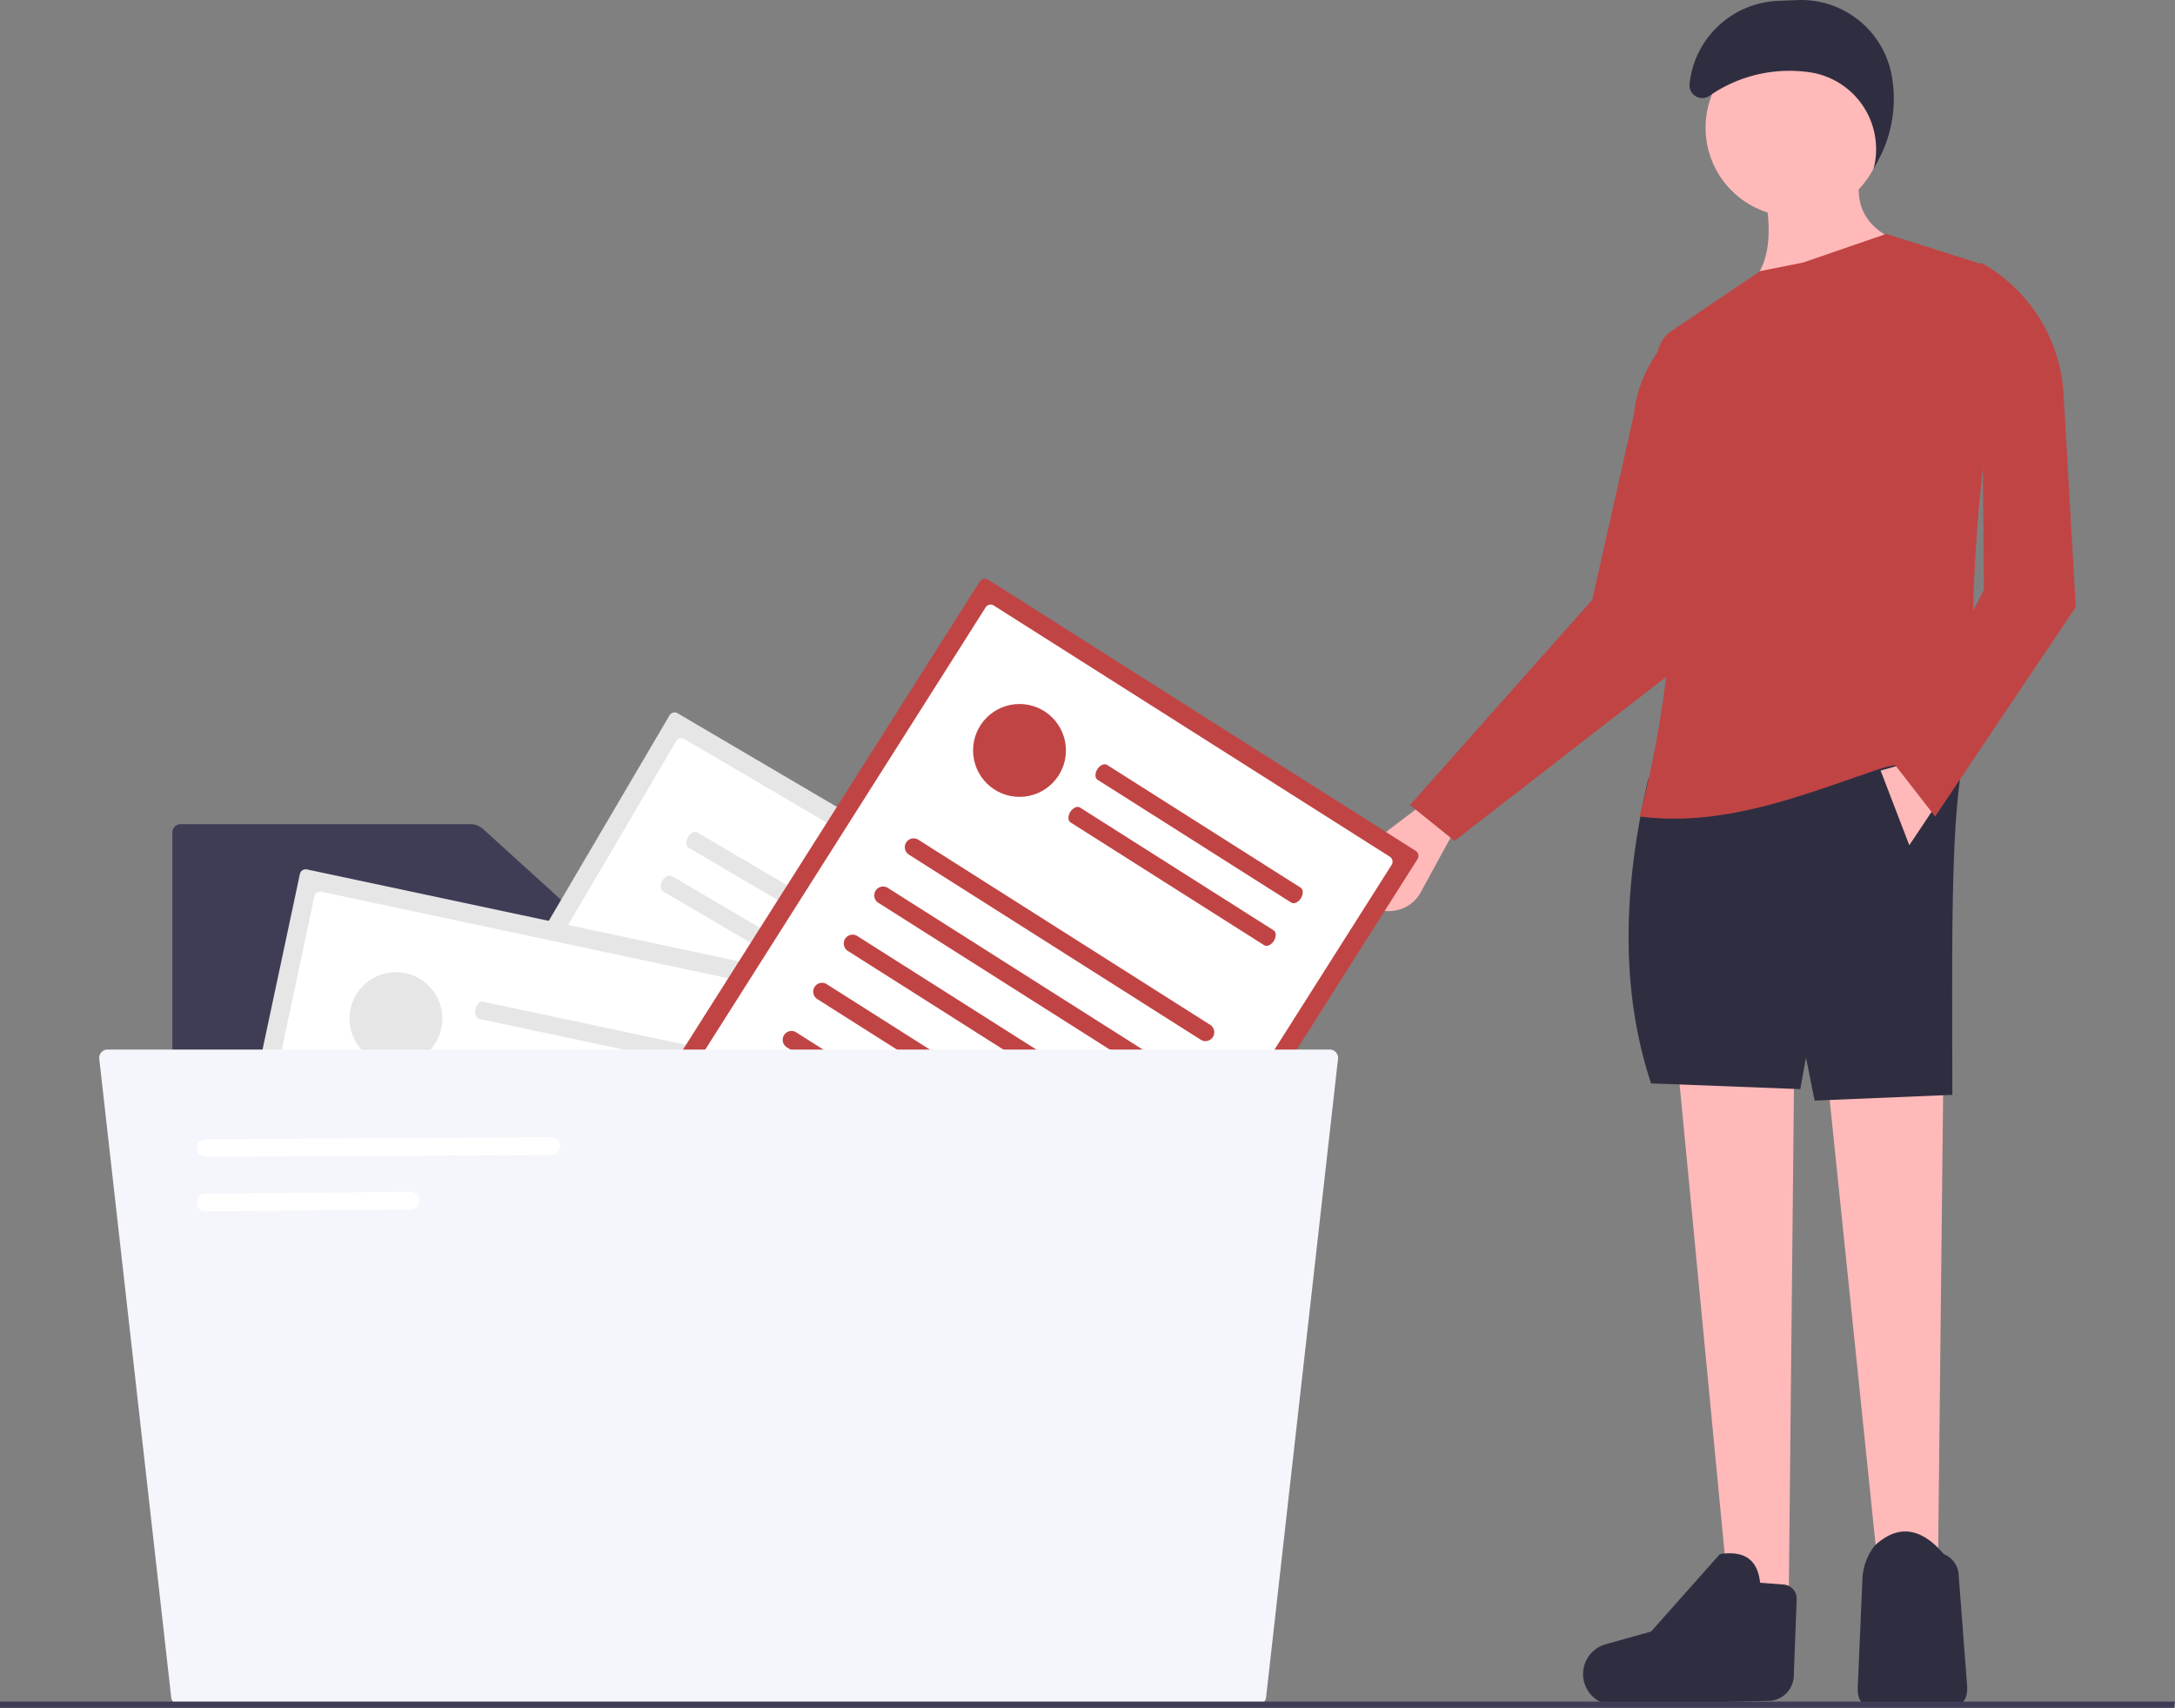 <svg xmlns="http://www.w3.org/2000/svg" width="183.534" height="144.096" viewBox="0 0 183.534 144.096">
  <rect x="0" y="0" width="183.534" height="144.096" fill="#808080" stroke="none"/>
  <g id="il-close" transform="translate(0 0)">
    <path id="Tracé_634" data-name="Tracé 634" d="M281.791,439.629a.7.7,0,0,0-.7.7v72.412a.7.7,0,0,0,.7.7h90.79a.7.7,0,0,0,.7-.7V451.953a.7.7,0,0,0-.7-.7H320.474a2.122,2.122,0,0,1-1.43-.553l-11.715-10.644a1.639,1.639,0,0,0-1.1-.427Z" transform="translate(-266.545 -370.092)" fill="#3f3d56"/>
    <path id="Tracé_635" data-name="Tracé 635" d="M370.659,400.771a.5.5,0,0,0-.679.176L343.094,446.7a.5.5,0,0,0,.176.679l36.858,21.66a.5.5,0,0,0,.679-.176l26.886-45.752a.5.5,0,0,0-.176-.679Z" transform="translate(-313.483 -340.592)" fill="#e6e6e6"/>
    <path id="Tracé_636" data-name="Tracé 636" d="M378.022,409.742a.5.5,0,0,0-.679.176l-25.278,43.016a.5.5,0,0,0,.176.679l34.122,20.052a.5.5,0,0,0,.679-.176l25.278-43.015a.5.5,0,0,0-.176-.679Z" transform="translate(-320.282 -347.391)" fill="#fff"/>
    <path id="Tracé_637" data-name="Tracé 637" d="M431.7,493.375l25.142,14.775a.744.744,0,1,0,.754-1.283l-25.142-14.775a.744.744,0,0,0-.754,1.283Z" transform="translate(-380.409 -409.774)" fill="#e6e6e6"/>
    <path id="Tracé_638" data-name="Tracé 638" d="M460.365,443.669l16.68,9.8c.235.138.594-.037.8-.391s.186-.753-.049-.891l-16.68-9.8c-.235-.138-.594.037-.8.391S460.13,443.531,460.365,443.669Z" transform="translate(-402.265 -372.146)" fill="#e6e6e6"/>
    <path id="Tracé_639" data-name="Tracé 639" d="M451.441,458.855l16.68,9.8c.235.138.594-.037.8-.391s.186-.753-.049-.891l-16.68-9.8c-.235-.138-.594.037-.8.391S451.206,458.717,451.441,458.855Z" transform="translate(-395.501 -383.655)" fill="#e6e6e6"/>
    <path id="Tracé_640" data-name="Tracé 640" d="M421.637,510.5l25.142,14.775a.744.744,0,0,0,.754-1.283l-25.142-14.775a.744.744,0,1,0-.754,1.283Z" transform="translate(-372.781 -422.756)" fill="#e6e6e6"/>
    <path id="Tracé_641" data-name="Tracé 641" d="M411.572,527.633l25.142,14.775a.744.744,0,1,0,.754-1.283l-25.142-14.775a.744.744,0,0,0-.754,1.283Z" transform="translate(-365.153 -435.737)" fill="#e6e6e6"/>
    <path id="Tracé_642" data-name="Tracé 642" d="M401.506,544.762l25.142,14.775a.744.744,0,1,0,.754-1.283L402.26,543.48a.744.744,0,1,0-.754,1.283Z" transform="translate(-357.524 -448.719)" fill="#e6e6e6"/>
    <path id="Tracé_643" data-name="Tracé 643" d="M391.44,561.891l25.142,14.775a.744.744,0,0,0,.754-1.283l-25.142-14.775a.744.744,0,1,0-.754,1.283Z" transform="translate(-349.896 -461.7)" fill="#e6e6e6"/>
    <path id="Tracé_644" data-name="Tracé 644" d="M381.374,579.021,406.516,593.8a.744.744,0,1,0,.754-1.283l-25.142-14.775a.744.744,0,0,0-.754,1.283Z" transform="translate(-342.267 -474.681)" fill="#e6e6e6"/>
    <circle id="Ellipse_140" data-name="Ellipse 140" cx="3.918" cy="3.918" r="3.918" transform="translate(76.076 82.139)" fill="#e6e6e6"/>
    <path id="Tracé_645" data-name="Tracé 645" d="M503.889,539.457" transform="translate(-435.395 -445.748)" fill="#e6e6e6"/>
    <path id="Tracé_646" data-name="Tracé 646" d="M291.533,455.366a.5.5,0,0,0-.588.382L279.9,507.654a.5.5,0,0,0,.382.588l41.816,8.894a.5.5,0,0,0,.588-.382l11.04-51.906a.5.5,0,0,0-.382-.588Z" transform="translate(-265.638 -382.01)" fill="#e6e6e6"/>
    <path id="Tracé_647" data-name="Tracé 647" d="M298.647,463.14a.5.5,0,0,0-.588.382l-10.38,48.8a.5.5,0,0,0,.382.588l38.711,8.234a.5.5,0,0,0,.588-.382l10.38-48.8a.5.5,0,0,0-.382-.588Z" transform="translate(-271.53 -387.902)" fill="#fff"/>
    <path id="Tracé_648" data-name="Tracé 648" d="M362.178,556.307l-28.524-6.067a.744.744,0,0,1,.309-1.455l28.524,6.067a.744.744,0,1,1-.31,1.455Z" transform="translate(-305.933 -452.805)" fill="#e6e6e6"/>
    <path id="Tracé_649" data-name="Tracé 649" d="M405.889,506.947l-18.924-4.025c-.267-.057-.413-.428-.328-.83s.371-.682.638-.625l18.924,4.025c.267.057.413.429.328.83S406.155,507,405.889,506.947Z" transform="translate(-346.516 -416.951)" fill="#e6e6e6"/>
    <path id="Tracé_650" data-name="Tracé 650" d="M402.224,524.176,383.3,520.151c-.267-.057-.413-.428-.328-.83s.371-.682.638-.625l18.924,4.025c.267.057.413.429.328.83S402.49,524.233,402.224,524.176Z" transform="translate(-343.738 -430.008)" fill="#e6e6e6"/>
    <path id="Tracé_651" data-name="Tracé 651" d="M358.045,575.74l-28.524-6.067a.744.744,0,0,1,.31-1.455l28.524,6.067a.744.744,0,1,1-.31,1.455Z" transform="translate(-302.801 -467.532)" fill="#e6e6e6"/>
    <path id="Tracé_652" data-name="Tracé 652" d="M353.912,595.173l-28.524-6.067a.744.744,0,1,1,.31-1.455l28.524,6.067a.744.744,0,1,1-.31,1.455Z" transform="translate(-299.669 -482.26)" fill="#e6e6e6"/>
    <path id="Tracé_653" data-name="Tracé 653" d="M349.779,614.606l-28.524-6.067a.744.744,0,1,1,.31-1.455l28.524,6.067a.744.744,0,1,1-.31,1.455Z" transform="translate(-296.537 -496.987)" fill="#e6e6e6"/>
    <path id="Tracé_654" data-name="Tracé 654" d="M345.646,634.039l-28.524-6.067a.744.744,0,1,1,.31-1.455l28.524,6.067a.744.744,0,0,1-.31,1.455Z" transform="translate(-293.404 -511.715)" fill="#e6e6e6"/>
    <path id="Tracé_655" data-name="Tracé 655" d="M341.512,653.473l-28.524-6.067a.744.744,0,1,1,.31-1.455l28.524,6.067a.744.744,0,1,1-.31,1.455Z" transform="translate(-290.271 -526.442)" fill="#e6e6e6"/>
    <circle id="Ellipse_141" data-name="Ellipse 141" cx="3.918" cy="3.918" r="3.918" transform="translate(29.491 82.026)" fill="#e6e6e6"/>
    <path id="Tracé_656" data-name="Tracé 656" d="M372.706,562.761" transform="translate(-335.976 -463.409)" fill="#e6e6e6"/>
    <path id="Tracé_657" data-name="Tracé 657" d="M693.545,439.482h0a3.047,3.047,0,0,0,4.666-.847l3.214-5.888-2.431-2.015-5.3,4.014a3.047,3.047,0,0,0-.15,4.736Z" transform="translate(-578.326 -363.349)" fill="#ffb9b9"/>
    <path id="Tracé_658" data-name="Tracé 658" d="M712.393,306.4l3.753,3.027,20.461-15.86-1.211-27.6h0a11.147,11.147,0,0,0-4.122,7.531l-3.506,15.593Z" transform="translate(-593.411 -238.476)" fill="#c14444"/>
    <path id="Tracé_659" data-name="Tracé 659" d="M639.976,406.062h5.085l.484-44.554h-10.17Z" transform="translate(-481.525 -273.972)" fill="#ffb9b9"/>
    <path id="Tracé_660" data-name="Tracé 660" d="M587.976,405.452h5.085l.484-47.46-10.17-.484Z" transform="translate(-442.116 -270.941)" fill="#ffb9b9"/>
    <path id="Tracé_661" data-name="Tracé 661" d="M790.455,441.291l12.591.484.484-2.664.726,3.632,11.623-.484c0-11.777-.253-24.79,1.211-29.3l-26.878,2.664C788.1,424.749,787.835,433.393,790.455,441.291Z" transform="translate(-651.133 -349.881)" fill="#2f2e41"/>
    <path id="Tracé_662" data-name="Tracé 662" d="M873.024,700.586h0c2.718,0,4.849,1.055,4.6-1.651l-.7-9.152a2,2,0,0,0-1.256-1.787h0q-2.906-3.406-5.811-.726h0a4.823,4.823,0,0,0-1.05,2.759l-.394,9.09C868.273,701.759,870.378,700.586,873.024,700.586Z" transform="translate(-711.645 -556.873)" fill="#2f2e41"/>
    <path id="Tracé_663" data-name="Tracé 663" d="M775.663,706.482l12.923-.342a2.191,2.191,0,0,0,1.888-2.236l.244-6.315a1.2,1.2,0,0,0-1.1-1.252l-1.987-.153c-.236-2.162-1.552-2.687-3.39-2.421l-5.811,6.538-3.829,1.072a2.616,2.616,0,0,0-1.881,2.907h0A2.616,2.616,0,0,0,775.663,706.482Z" transform="translate(-639.106 -562.642)" fill="#2f2e41"/>
    <circle id="Ellipse_142" data-name="Ellipse 142" cx="7.506" cy="7.506" r="7.506" transform="translate(143.922 3.271)" fill="#ffb9b9"/>
    <path id="Tracé_664" data-name="Tracé 664" d="M830.393,222.4l12.833-3.632c-2.87-1.116-3.978-3.064-3.39-5.811h-8.475C832.451,217.1,832.456,220.477,830.393,222.4Z" transform="translate(-682.839 -198.31)" fill="#ffb9b9"/>
    <path id="Tracé_665" data-name="Tracé 665" d="M792.393,283.116c7.243.926,13.916-1.879,20.219-4,2.846-.956,5.712.042,8.354-1.574-1.142-11.252-.033-23.925,2.393-37.432a3.2,3.2,0,0,0-2.176-3.619l-7.966-2.535-7.022,2.421-3.632.726-7.479,5.053a2.734,2.734,0,0,0-1.164,2.731A89.646,89.646,0,0,1,792.393,283.116Z" transform="translate(-654.04 -214.225)" fill="#c14444"/>
    <path id="Tracé_666" data-name="Tracé 666" d="M655.375,266.992l2.421,6.3,2.422-3.632-3.148-3.148Z" transform="translate(-496.682 -201.976)" fill="#ffb9b9"/>
    <path id="Tracé_667" data-name="Tracé 667" d="M811.439,160.554a11.836,11.836,0,0,1,8.732-1.963,6.558,6.558,0,0,1,5.148,8.08l-.018.07.434-.815a10.953,10.953,0,0,0,1.115-7.06h0a7.771,7.771,0,0,0-7.975-6.406l-1.633.068a7.829,7.829,0,0,0-7.461,7.016h0a1.076,1.076,0,0,0,1.658,1.009Z" transform="translate(-667.213 -152.453)" fill="#2f2e41"/>
    <path id="Tracé_668" data-name="Tracé 668" d="M881.393,286.336l3.39,4.359,11.865-17.676-1.026-17.958a13.583,13.583,0,0,0-6.964-11.1h0l.242,27.6Z" transform="translate(-721.49 -221.803)" fill="#c14444"/>
    <path id="Tracé_669" data-name="Tracé 669" d="M473.983,354.163a.5.5,0,0,0-.684.153L444.88,399.133a.5.5,0,0,0,.153.684l36.1,22.894a.5.5,0,0,0,.684-.153l28.419-44.817a.5.5,0,0,0-.153-.684Z" transform="translate(-390.616 -305.263)" fill="#c14444"/>
    <path id="Tracé_670" data-name="Tracé 670" d="M481.328,363.208a.5.5,0,0,0-.684.153L453.925,405.5a.5.5,0,0,0,.153.684L487.5,427.376a.5.5,0,0,0,.684-.153l26.719-42.136a.5.5,0,0,0-.153-.684Z" transform="translate(-397.471 -312.118)" fill="#fff"/>
    <path id="Tracé_671" data-name="Tracé 671" d="M561.305,461.576l-24.628-15.617a.744.744,0,1,1,.8-1.257L562.1,460.319a.744.744,0,1,1-.8,1.257Z" transform="translate(-459.981 -373.849)" fill="#c14444"/>
    <path id="Tracé_672" data-name="Tracé 672" d="M619.3,430.429l-16.339-10.361c-.23-.146-.238-.546-.018-.893s.585-.51.815-.364L620.1,429.173c.23.146.238.546.018.893S619.533,430.575,619.3,430.429Z" transform="translate(-510.344 -354.275)" fill="#c14444"/>
    <path id="Tracé_673" data-name="Tracé 673" d="M609.87,445.3l-16.339-10.361c-.23-.146-.238-.546-.018-.893s.585-.51.815-.364l16.339,10.361c.23.146.238.546.018.893S610.1,445.45,609.87,445.3Z" transform="translate(-503.195 -365.548)" fill="#c14444"/>
    <path id="Tracé_674" data-name="Tracé 674" d="M550.665,478.355l-24.628-15.617a.744.744,0,1,1,.8-1.257L551.462,477.1a.744.744,0,0,1-.8,1.257Z" transform="translate(-451.918 -386.565)" fill="#c14444"/>
    <path id="Tracé_675" data-name="Tracé 675" d="M540.025,495.133,515.4,479.516a.744.744,0,0,1,.8-1.257l24.628,15.617a.744.744,0,1,1-.8,1.257Z" transform="translate(-443.854 -399.281)" fill="#c14444"/>
    <path id="Tracé_676" data-name="Tracé 676" d="M529.386,511.912l-24.628-15.617a.744.744,0,1,1,.8-1.257l24.628,15.617a.744.744,0,1,1-.8,1.257Z" transform="translate(-435.791 -411.997)" fill="#c14444"/>
    <path id="Tracé_677" data-name="Tracé 677" d="M518.746,528.691l-24.628-15.617a.744.744,0,1,1,.8-1.257l24.628,15.617a.744.744,0,0,1-.8,1.257Z" transform="translate(-427.728 -424.713)" fill="#c14444"/>
    <path id="Tracé_678" data-name="Tracé 678" d="M508.107,545.469l-24.628-15.617a.744.744,0,1,1,.8-1.257L508.9,544.212a.744.744,0,0,1-.8,1.257Z" transform="translate(-419.665 -437.428)" fill="#6c63ff"/>
    <circle id="Ellipse_143" data-name="Ellipse 143" cx="3.918" cy="3.918" r="3.918" transform="translate(82.111 59.399)" fill="#c14444"/>
    <path id="Tracé_679" data-name="Tracé 679" d="M569.884,470.625" transform="translate(-485.409 -393.583)" fill="#e6e6e6"/>
    <path id="Tracé_680" data-name="Tracé 680" d="M256.307,518.175a.7.7,0,0,0-.7.779l6.071,53.877a.7.7,0,0,0,.7.622h90.99a.7.7,0,0,0,.7-.622l6.071-53.877a.7.7,0,0,0-.174-.545.692.692,0,0,0-.522-.234Z" transform="translate(-247.231 -429.619)" fill="#f5f6fb"/>
    <path id="Tracé_681" data-name="Tracé 681" d="M290.344,550.394l29.162-.158a.744.744,0,0,0-.008-1.488l-29.162.158a.744.744,0,1,0,.008,1.488Z" transform="translate(-272.99 -452.789)" fill="#fff"/>
    <path id="Tracé_682" data-name="Tracé 682" d="M290.344,569.394l17.3-.158a.744.744,0,1,0-.008-1.488l-17.3.158a.744.744,0,0,0,.008,1.488Z" transform="translate(-272.991 -467.188)" fill="#fff"/>
    <path id="Tracé_683" data-name="Tracé 683" d="M183.438,593.441H0v-.528H183.534Z" transform="translate(0 -449.345)" fill="#3f3d56"/>
  </g>
</svg>
